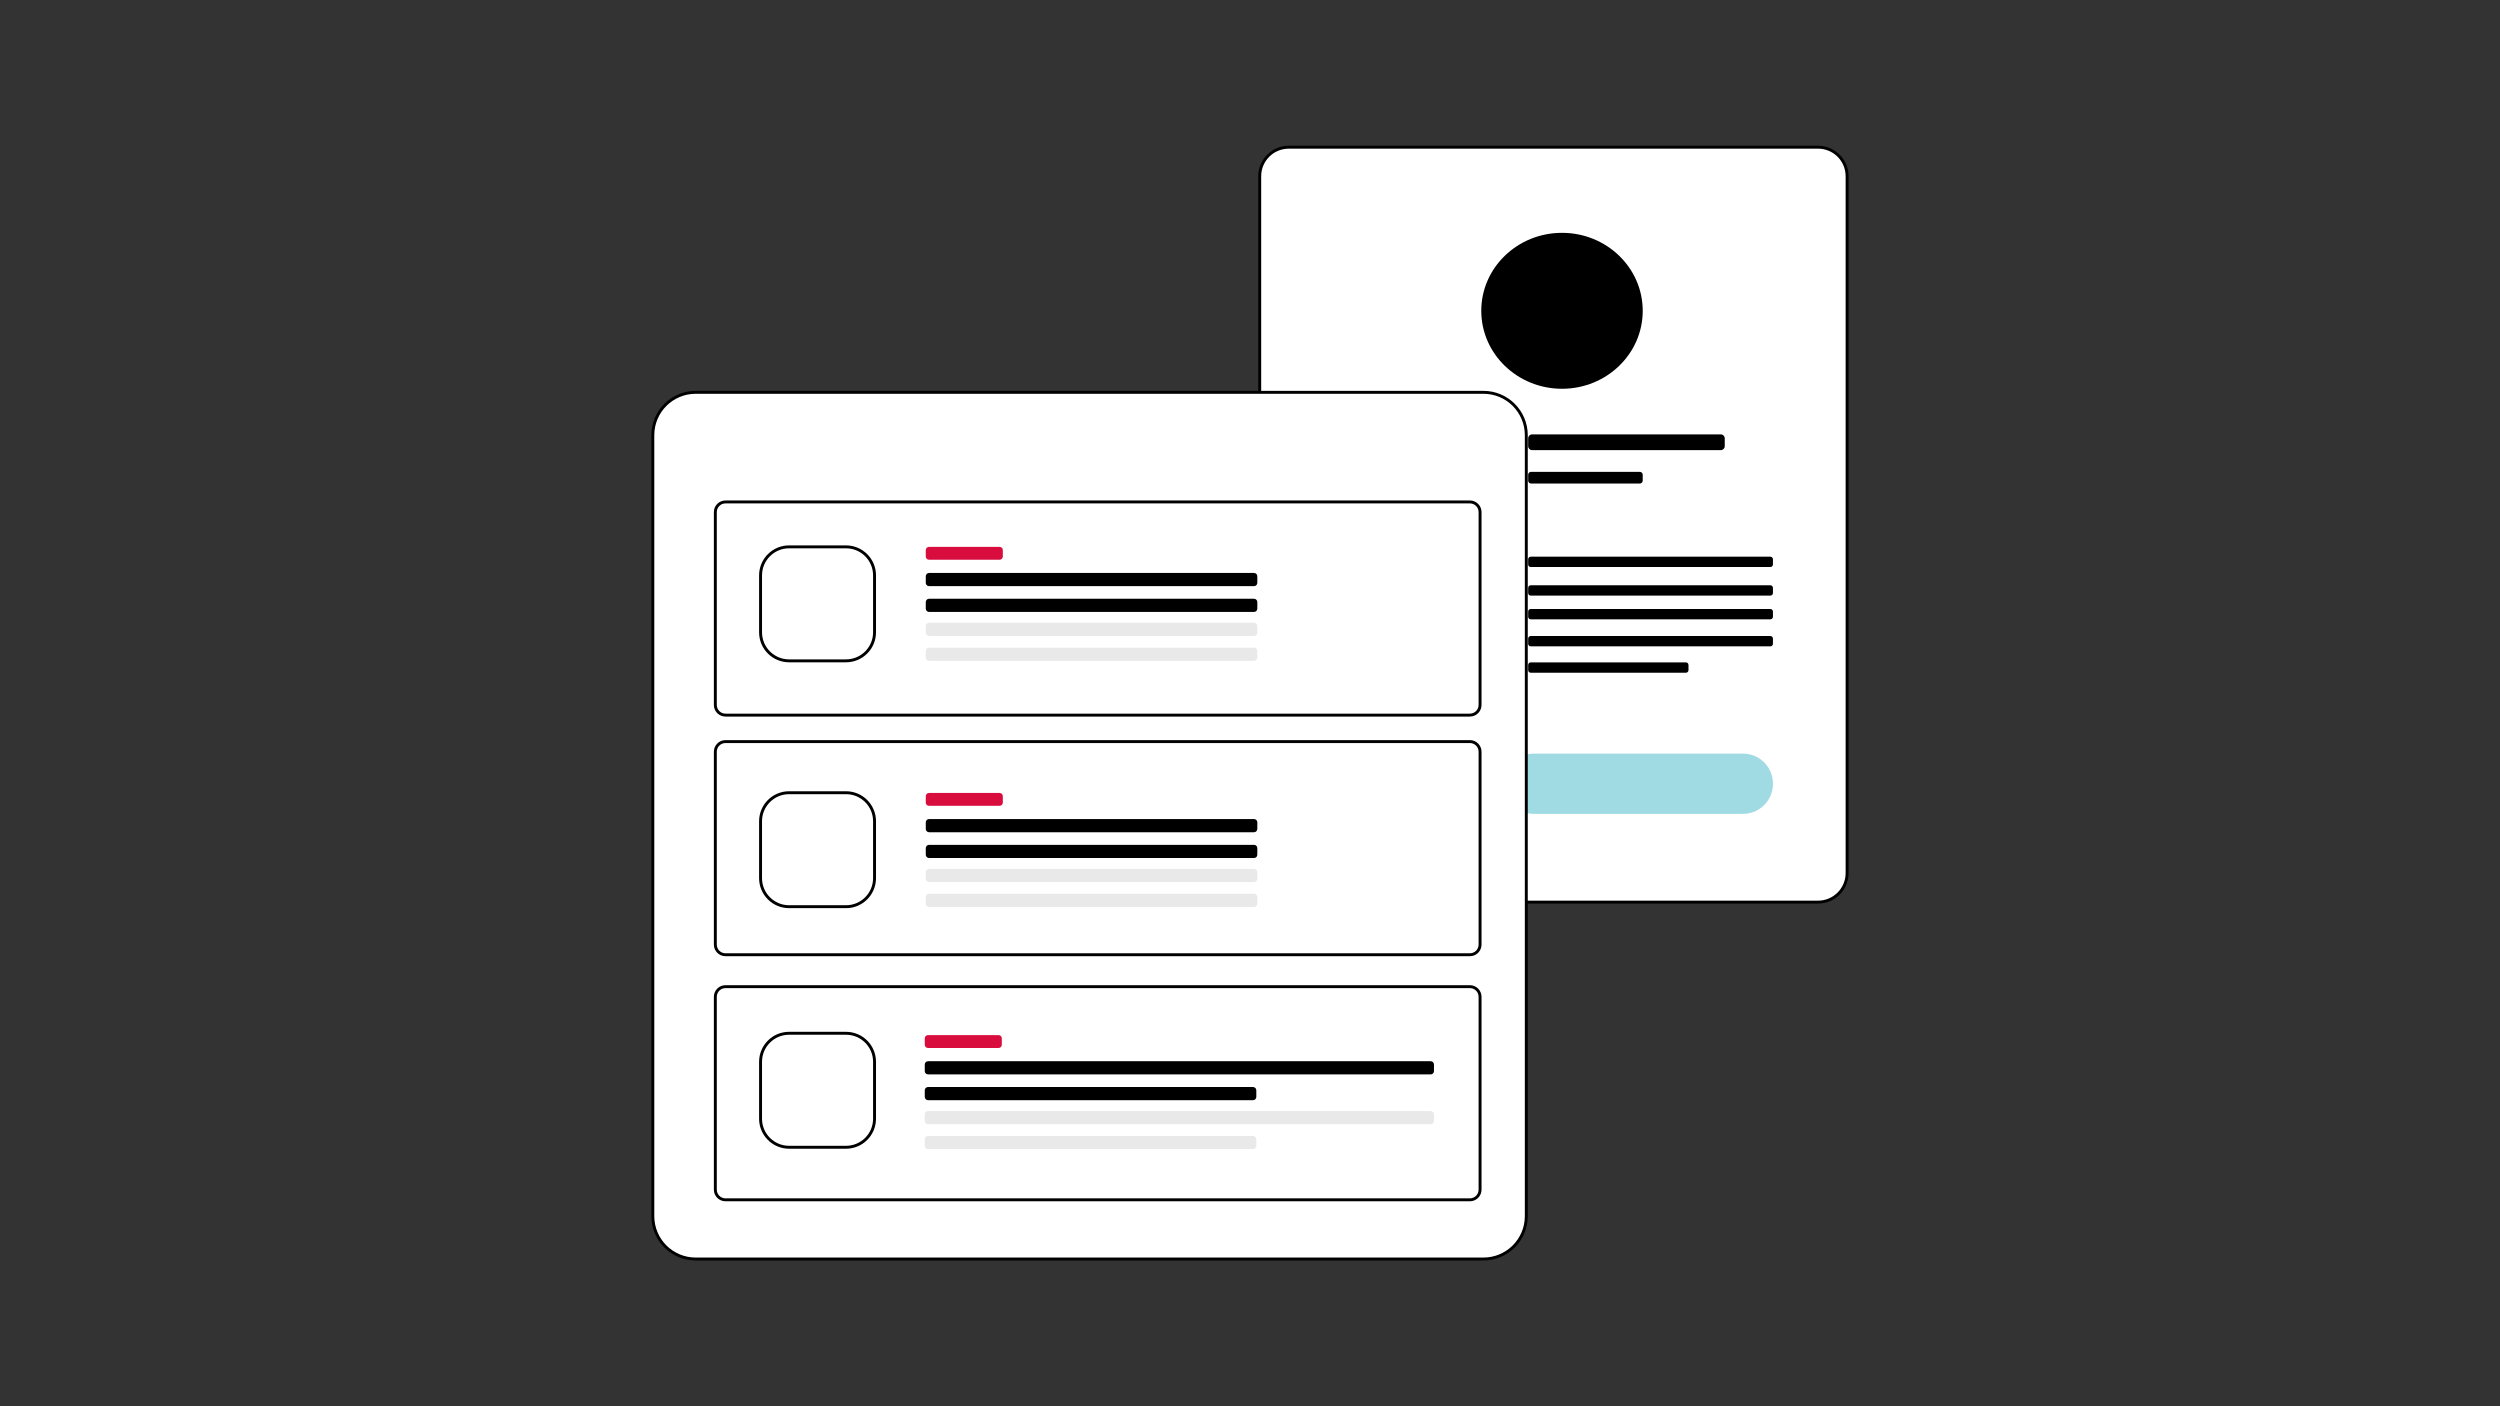 <?xml version="1.0" encoding="UTF-8" standalone="no"?><!DOCTYPE svg PUBLIC "-//W3C//DTD SVG 1.1//EN" "http://www.w3.org/Graphics/SVG/1.1/DTD/svg11.dtd"><svg width="100%" height="100%" viewBox="0 0 10667 6000" version="1.1" xmlns="http://www.w3.org/2000/svg" xmlns:xlink="http://www.w3.org/1999/xlink" xml:space="preserve" xmlns:serif="http://www.serif.com/" style="fill-rule:evenodd;clip-rule:evenodd;stroke-linecap:round;stroke-linejoin:round;stroke-miterlimit:1.5;"><rect x="0" y="0" width="10667" height="6000" fill="#333333" stroke="none"/><g id="Get-Informed" serif:id="Get Informed"><path d="M7881.21,751.933c-0,-68.375 -55.512,-123.887 -123.887,-123.887l-2258.46,0c-68.375,0 -123.886,55.512 -123.886,123.887l-0,2973.33c-0,68.375 55.511,123.887 123.886,123.887l2258.46,-0c68.375,-0 123.887,-55.512 123.887,-123.887l-0,-2973.33Z" style="fill:#fff;stroke:#000;stroke-width:12.5px;"/><path d="M7564.79,3343.14c-0,-70.411 -57.165,-127.575 -127.575,-127.575l-892.43,-0c-70.411,-0 -127.575,57.164 -127.575,127.575l-0,1.881c-0,70.41 57.164,127.575 127.575,127.575l892.43,-0c70.41,-0 127.575,-57.165 127.575,-127.575l-0,-1.881Z" style="fill:#a0dae3;"/><path d="M6512.4,1856.75c0,-100.888 -81.909,-182.797 -182.797,-182.797l-3361.35,0c-100.888,0 -182.797,81.909 -182.797,182.797l-0,3332.4c-0,100.888 81.909,182.797 182.797,182.797l3361.35,-0c100.888,-0 182.797,-81.909 182.797,-182.797l0,-3332.4Z" style="fill:#fff;stroke:#000;stroke-width:12.5px;"/><ellipse cx="6664.72" cy="1326.14" rx="344.442" ry="332.674"/><path d="M7359.12,1870.21c0,-9.273 -7.528,-16.801 -16.801,-16.801l-805.121,-0c-9.273,-0 -16.801,7.528 -16.801,16.801l-0,33.601c-0,9.273 7.528,16.801 16.801,16.801l805.121,0c9.273,0 16.801,-7.528 16.801,-16.801l0,-33.601Z"/><path d="M7009.16,2025.73c0,-6.902 -5.604,-12.506 -12.506,-12.506l-463.752,-0c-6.902,-0 -12.506,5.604 -12.506,12.506l-0,25.013c-0,6.903 5.604,12.507 12.506,12.507l463.752,0c6.902,0 12.506,-5.604 12.506,-12.507l0,-25.013Z"/><path d="M7564.79,2386.31c-0,-6.088 -4.943,-11.031 -11.031,-11.031l-1022.33,-0c-6.088,-0 -11.03,4.943 -11.03,11.031l-0,22.061c-0,6.088 4.942,11.03 11.03,11.03l1022.33,0c6.088,0 11.031,-4.942 11.031,-11.03l-0,-22.061Z"/><path d="M7564.79,2508.33c-0,-6.088 -4.943,-11.031 -11.031,-11.031l-1022.33,0c-6.088,0 -11.03,4.943 -11.03,11.031l-0,22.061c-0,6.088 4.942,11.03 11.03,11.03l1022.33,0c6.088,0 11.031,-4.942 11.031,-11.03l-0,-22.061Z"/><path d="M7564.79,2609.46c-0,-6.088 -4.943,-11.03 -11.031,-11.03l-1022.33,-0c-6.088,-0 -11.03,4.942 -11.03,11.03l-0,22.061c-0,6.088 4.942,11.031 11.03,11.031l1022.33,-0c6.088,-0 11.031,-4.943 11.031,-11.031l-0,-22.061Z"/><path d="M7564.79,2724.79c-0,-6.088 -4.943,-11.031 -11.031,-11.031l-1022.33,0c-6.088,0 -11.03,4.943 -11.03,11.031l-0,22.061c-0,6.088 4.942,11.031 11.03,11.031l1022.33,-0c6.088,-0 11.031,-4.943 11.031,-11.031l-0,-22.061Z"/><path d="M7204.44,2837.29c-0,-6.088 -4.943,-11.031 -11.031,-11.031l-661.985,-0c-6.088,-0 -11.03,4.943 -11.03,11.031l-0,22.061c-0,6.088 4.942,11.03 11.03,11.03l661.985,0c6.088,0 11.031,-4.942 11.031,-11.03l-0,-22.061Z"/><path d="M6315.15,2185.04c0,-23.944 -19.44,-43.384 -43.384,-43.384l-3176.22,-0c-23.944,-0 -43.384,19.44 -43.384,43.384l0,822.79c0,23.945 19.44,43.384 43.384,43.384l3176.22,0c23.944,0 43.384,-19.439 43.384,-43.384l0,-822.79Z" style="fill:#fff;stroke:#000;stroke-width:12.5px;"/><path d="M6315.15,3207.53c0,-23.945 -19.44,-43.385 -43.384,-43.385l-3176.22,0c-23.944,0 -43.384,19.44 -43.384,43.385l0,822.79c0,23.944 19.44,43.384 43.384,43.384l3176.22,0c23.944,0 43.384,-19.44 43.384,-43.384l0,-822.79Z" style="fill:#fff;stroke:#000;stroke-width:12.5px;"/><path d="M6315.15,4253.22c0,-23.944 -19.44,-43.384 -43.384,-43.384l-3176.22,0c-23.944,0 -43.384,19.44 -43.384,43.384l0,822.791c0,23.944 19.44,43.384 43.384,43.384l3176.22,-0c23.944,-0 43.384,-19.44 43.384,-43.384l0,-822.791Z" style="fill:#fff;stroke:#000;stroke-width:12.5px;"/><path d="M3731.49,2454.91c-0,-67.101 -54.478,-121.579 -121.58,-121.579l-243.158,-0c-67.101,-0 -121.579,54.478 -121.579,121.579l-0,243.158c-0,67.102 54.478,121.58 121.579,121.58l243.158,-0c67.102,-0 121.58,-54.478 121.58,-121.58l-0,-243.158Z" style="fill:#fff;stroke:#000;stroke-width:12.5px;"/><path d="M3731.49,3503.94c-0,-67.102 -54.478,-121.58 -121.58,-121.58l-243.158,0c-67.101,0 -121.579,54.478 -121.579,121.58l-0,243.158c-0,67.101 54.478,121.579 121.579,121.579l243.158,0c67.102,0 121.58,-54.478 121.58,-121.579l-0,-243.158Z" style="fill:#fff;stroke:#000;stroke-width:12.5px;"/><path d="M3731.49,4530.38c-0,-67.101 -54.478,-121.579 -121.58,-121.579l-243.158,-0c-67.101,-0 -121.579,54.478 -121.579,121.579l-0,243.158c-0,67.102 54.478,121.579 121.579,121.579l243.158,0c67.102,0 121.58,-54.477 121.58,-121.579l-0,-243.158Z" style="fill:#fff;stroke:#000;stroke-width:12.5px;"/><path d="M4278.83,2347.07c-0,-7.582 -6.156,-13.738 -13.738,-13.738l-301.27,-0c-7.582,-0 -13.738,6.156 -13.738,13.738l-0,27.476c-0,7.583 6.156,13.739 13.738,13.739l301.27,-0c7.582,-0 13.738,-6.156 13.738,-13.739l-0,-27.476Z" style="fill:#d80d3d;"/><path d="M5364.74,2458.79c-0,-7.763 -6.302,-14.065 -14.064,-14.065l-1386.53,0c-7.762,0 -14.064,6.302 -14.064,14.065l-0,28.129c-0,7.762 6.302,14.064 14.064,14.064l1386.53,-0c7.762,-0 14.064,-6.302 14.064,-14.064l-0,-28.129Z"/><path d="M5364.74,2568.84c-0,-7.762 -6.302,-14.064 -14.064,-14.064l-1386.53,-0c-7.762,-0 -14.064,6.302 -14.064,14.064l-0,28.129c-0,7.763 6.302,14.065 14.064,14.065l1386.53,-0c7.762,-0 14.064,-6.302 14.064,-14.065l-0,-28.129Z"/><path d="M5364.74,2671.28c-0,-7.762 -6.302,-14.064 -14.064,-14.064l-1386.53,-0c-7.762,-0 -14.064,6.302 -14.064,14.064l-0,28.129c-0,7.762 6.302,14.064 14.064,14.064l1386.53,0c7.762,0 14.064,-6.302 14.064,-14.064l-0,-28.129Z" style="fill:#e9e9e9;"/><path d="M5364.74,2777.45c-0,-7.762 -6.302,-14.064 -14.064,-14.064l-1386.53,-0c-7.762,-0 -14.064,6.302 -14.064,14.064l-0,28.129c-0,7.762 6.302,14.065 14.064,14.065l1386.53,-0c7.762,-0 14.064,-6.303 14.064,-14.065l-0,-28.129Z" style="fill:#e9e9e9;"/><path d="M4278.83,3397.06c-0,-7.583 -6.156,-13.739 -13.738,-13.739l-301.27,0c-7.582,0 -13.738,6.156 -13.738,13.739l-0,27.476c-0,7.582 6.156,13.738 13.738,13.738l301.27,0c7.582,0 13.738,-6.156 13.738,-13.738l-0,-27.476Z" style="fill:#d80d3d;"/><path d="M5364.74,3508.78c-0,-7.762 -6.302,-14.064 -14.064,-14.064l-1386.53,-0c-7.762,-0 -14.064,6.302 -14.064,14.064l-0,28.129c-0,7.762 6.302,14.065 14.064,14.065l1386.53,-0c7.762,-0 14.064,-6.303 14.064,-14.065l-0,-28.129Z"/><path d="M5364.74,3618.84c-0,-7.762 -6.302,-14.064 -14.064,-14.064l-1386.53,-0c-7.762,-0 -14.064,6.302 -14.064,14.064l-0,28.129c-0,7.762 6.302,14.064 14.064,14.064l1386.53,0c7.762,0 14.064,-6.302 14.064,-14.064l-0,-28.129Z"/><path d="M5364.74,3721.27c-0,-7.763 -6.302,-14.065 -14.064,-14.065l-1386.53,0c-7.762,0 -14.064,6.302 -14.064,14.065l-0,28.128c-0,7.763 6.302,14.065 14.064,14.065l1386.53,-0c7.762,-0 14.064,-6.302 14.064,-14.065l-0,-28.128Z" style="fill:#e9e9e9;"/><path d="M5364.74,3827.45c-0,-7.762 -6.302,-14.065 -14.064,-14.065l-1386.53,0c-7.762,0 -14.064,6.303 -14.064,14.065l-0,28.129c-0,7.762 6.302,14.064 14.064,14.064l1386.53,0c7.762,0 14.064,-6.302 14.064,-14.064l-0,-28.129Z" style="fill:#e9e9e9;"/><path d="M4274.54,4430.36c0,-7.583 -6.156,-13.739 -13.738,-13.739l-301.27,0c-7.582,0 -13.738,6.156 -13.738,13.739l0,27.476c0,7.582 6.156,13.738 13.738,13.738l301.27,0c7.582,0 13.738,-6.156 13.738,-13.738l0,-27.476Z" style="fill:#d80d3d;"/><path d="M6118.49,4542.08c0,-7.762 -6.302,-14.064 -14.064,-14.064l-2144.57,-0c-7.763,-0 -14.065,6.302 -14.065,14.064l0,28.129c0,7.762 6.302,14.064 14.065,14.064l2144.57,0c7.762,0 14.064,-6.302 14.064,-14.064l0,-28.129Z"/><path d="M5360.44,4652.13c0,-7.762 -6.302,-14.065 -14.064,-14.065l-1386.53,0c-7.763,0 -14.065,6.303 -14.065,14.065l0,28.129c0,7.762 6.302,14.064 14.065,14.064l1386.53,0c7.762,0 14.064,-6.302 14.064,-14.064l0,-28.129Z"/><path d="M6118.49,4754.57c0,-7.762 -6.302,-14.064 -14.064,-14.064l-2144.57,0c-7.763,0 -14.065,6.302 -14.065,14.064l0,28.129c0,7.763 6.302,14.065 14.065,14.065l2144.57,-0c7.762,-0 14.064,-6.302 14.064,-14.065l0,-28.129Z" style="fill:#e9e9e9;"/><path d="M5360.44,4860.74c0,-7.763 -6.302,-14.065 -14.064,-14.065l-1386.53,0c-7.763,0 -14.065,6.302 -14.065,14.065l0,28.129c0,7.762 6.302,14.064 14.065,14.064l1386.53,0c7.762,0 14.064,-6.302 14.064,-14.064l0,-28.129Z" style="fill:#e9e9e9;"/></g></svg>